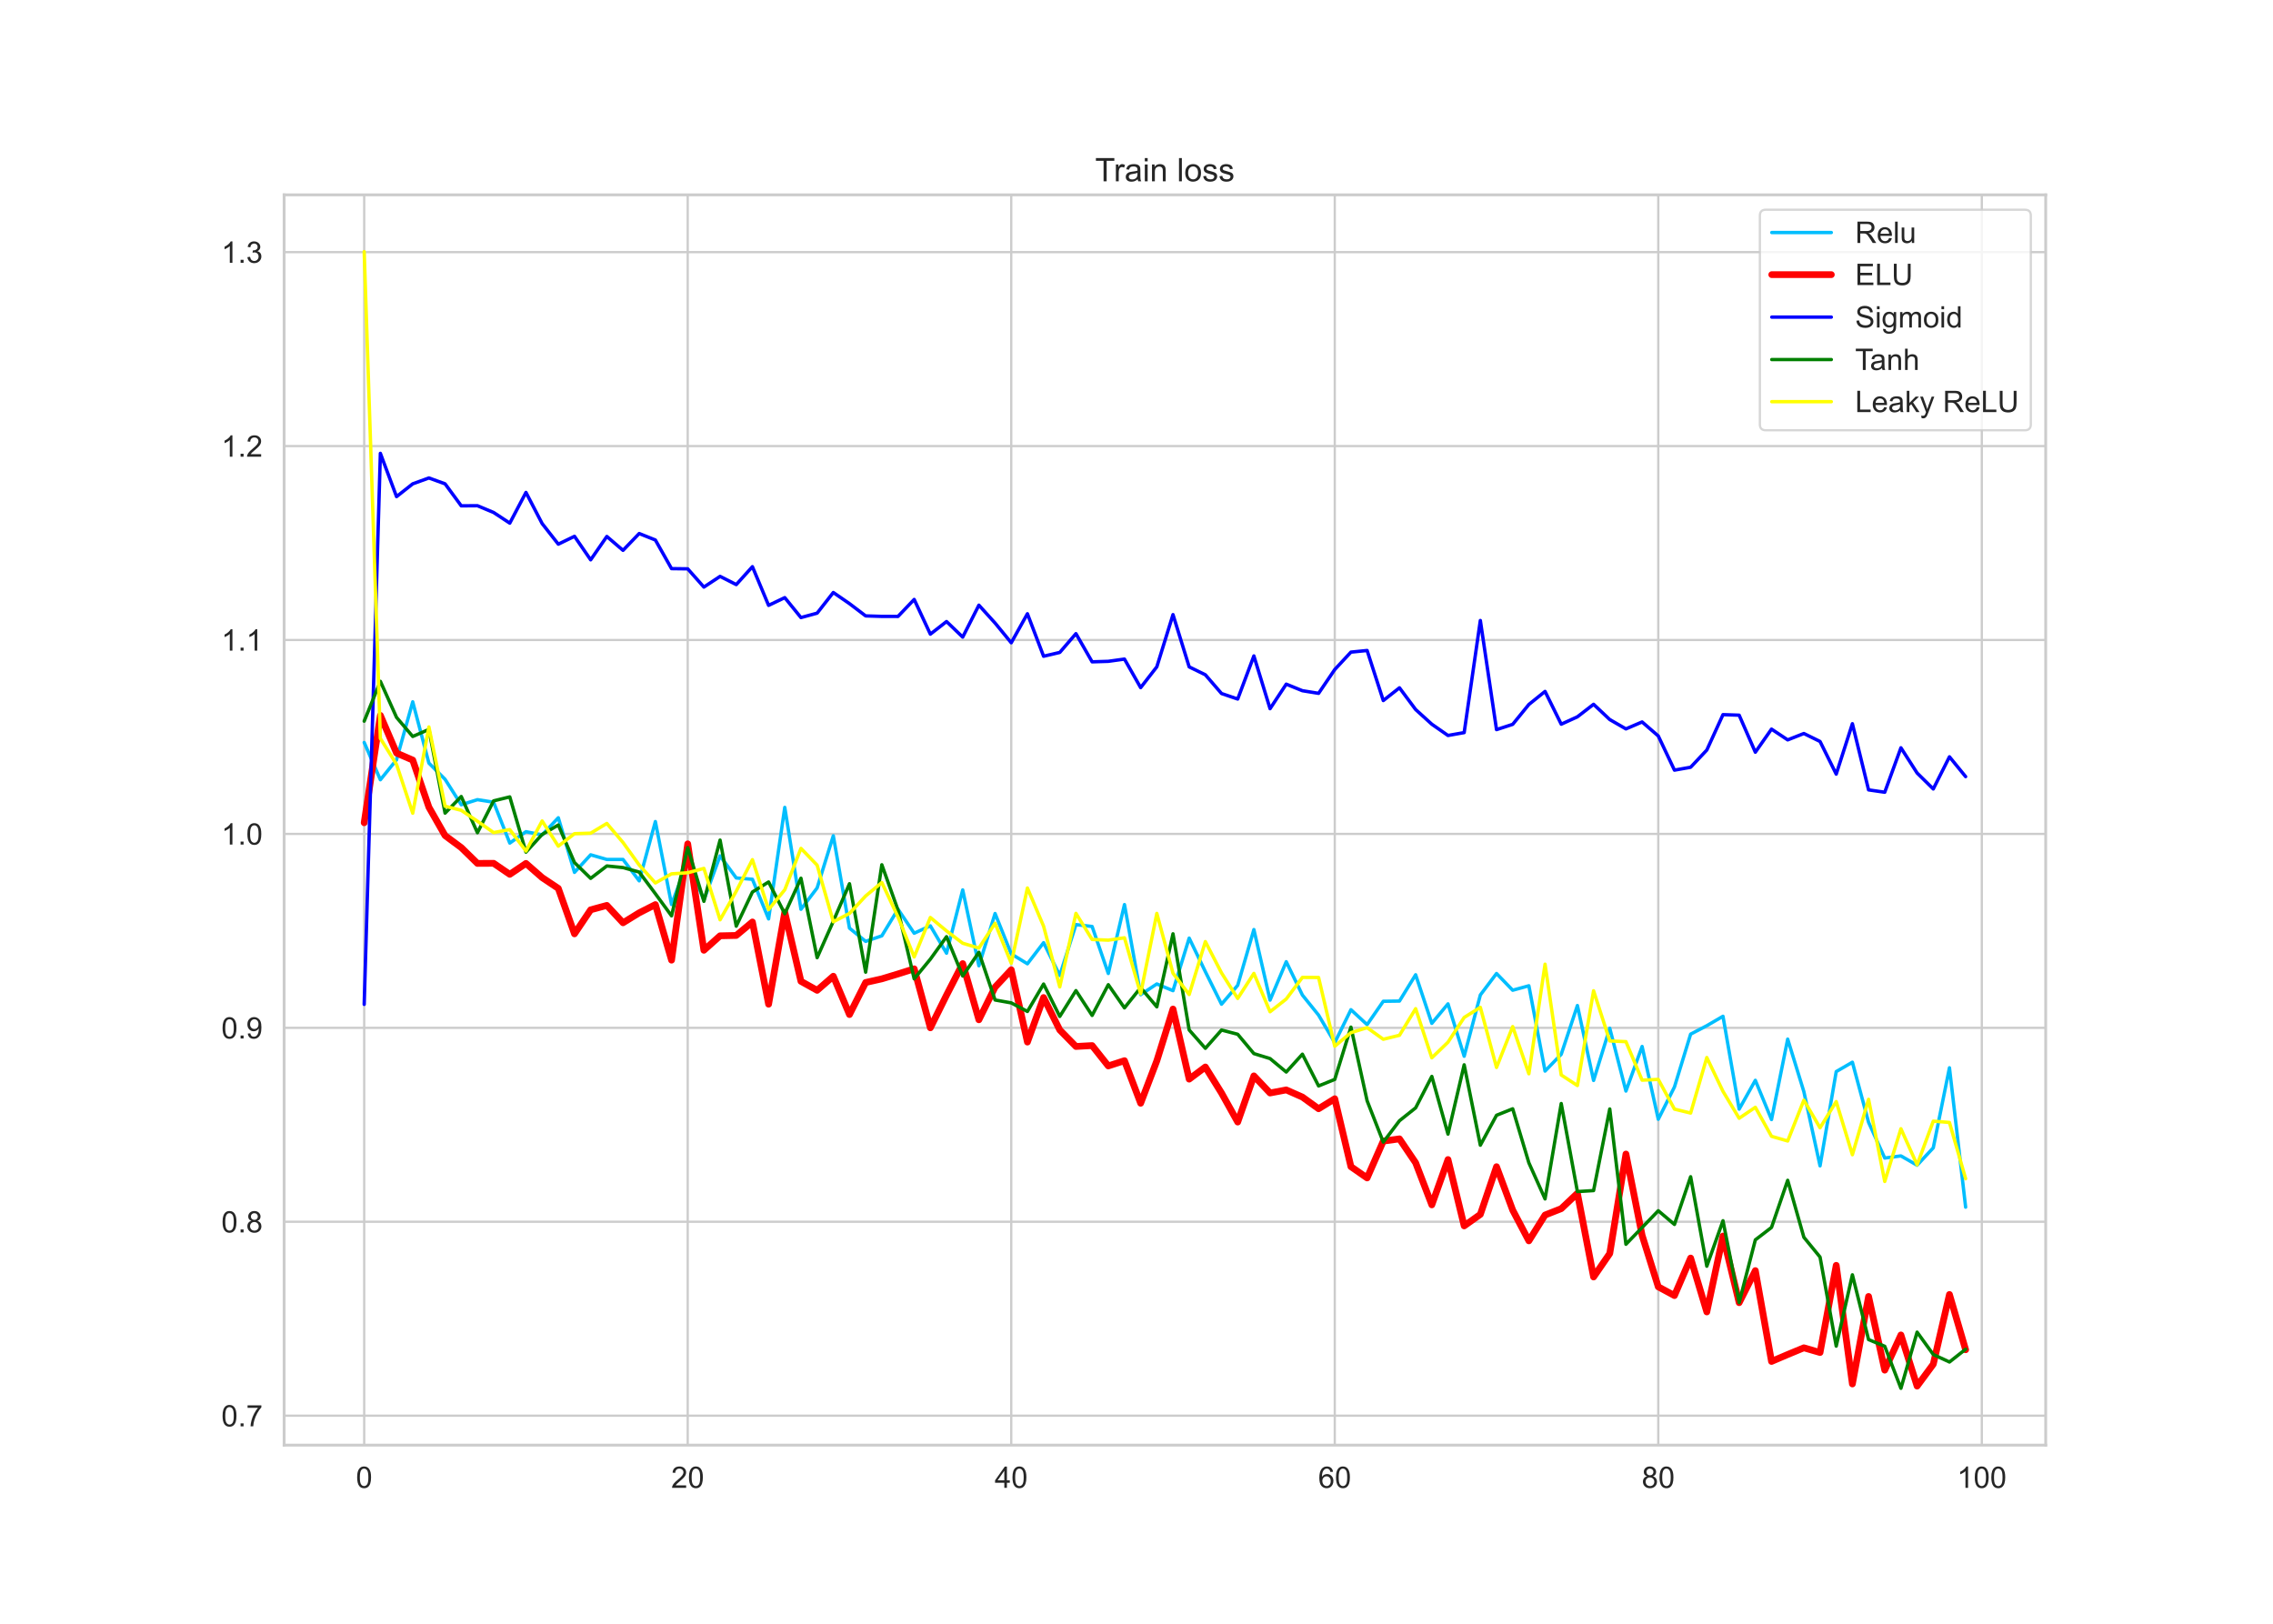 <?xml version="1.0" encoding="utf-8" standalone="no"?>
<!DOCTYPE svg PUBLIC "-//W3C//DTD SVG 1.1//EN"
  "http://www.w3.org/Graphics/SVG/1.1/DTD/svg11.dtd">
<!-- Created with matplotlib (https://matplotlib.org/) -->
<svg height="720pt" version="1.1" viewBox="0 0 1008 720" width="1008pt" xmlns="http://www.w3.org/2000/svg" xmlns:xlink="http://www.w3.org/1999/xlink">
 <defs>
  <style type="text/css">*{stroke-linecap:butt;stroke-linejoin:round;}</style>
 </defs>
 <g id="figure_1">
  <g id="patch_1">
   <path d="M 0 720 
L 1008 720 
L 1008 0 
L 0 0 
z
" style="fill:#ffffff;"/>
  </g>
  <g id="axes_1">
   <g id="patch_2">
    <path d="M 126 640.8 
L 907.2 640.8 
L 907.2 86.4 
L 126 86.4 
z
" style="fill:#ffffff;"/>
   </g>
   <g id="matplotlib.axis_1">
    <g id="xtick_1">
     <g id="line2d_1">
      <path clip-path="url(#pbda1dbd9a5)" d="M 161.509 640.8 
L 161.509 86.4 
" style="fill:none;stroke:#cccccc;stroke-linecap:round;"/>
     </g>
     <g id="text_1">
      <!-- 0 -->
      <g style="fill:#262626;" transform="translate(157.839 659.748)scale(0.132 -0.132)">
       <defs>
        <path d="M 4.156 35.297 
Q 4.156 48 6.766 55.734 
Q 9.375 63.484 14.516 67.672 
Q 19.672 71.875 27.484 71.875 
Q 33.25 71.875 37.594 69.547 
Q 41.938 67.234 44.766 62.859 
Q 47.609 58.5 49.219 52.219 
Q 50.828 45.953 50.828 35.297 
Q 50.828 22.703 48.234 14.969 
Q 45.656 7.234 40.5 3 
Q 35.359 -1.219 27.484 -1.219 
Q 17.141 -1.219 11.234 6.203 
Q 4.156 15.141 4.156 35.297 
z
M 13.188 35.297 
Q 13.188 17.672 17.312 11.828 
Q 21.438 6 27.484 6 
Q 33.547 6 37.672 11.859 
Q 41.797 17.719 41.797 35.297 
Q 41.797 52.984 37.672 58.781 
Q 33.547 64.594 27.391 64.594 
Q 21.344 64.594 17.719 59.469 
Q 13.188 52.938 13.188 35.297 
z
" id="ArialMT-48"/>
       </defs>
       <use xlink:href="#ArialMT-48"/>
      </g>
     </g>
    </g>
    <g id="xtick_2">
     <g id="line2d_2">
      <path clip-path="url(#pbda1dbd9a5)" d="M 304.98 640.8 
L 304.98 86.4 
" style="fill:none;stroke:#cccccc;stroke-linecap:round;"/>
     </g>
     <g id="text_2">
      <!-- 20 -->
      <g style="fill:#262626;" transform="translate(297.64 659.748)scale(0.132 -0.132)">
       <defs>
        <path d="M 50.344 8.453 
L 50.344 0 
L 3.031 0 
Q 2.938 3.172 4.047 6.109 
Q 5.859 10.938 9.828 15.625 
Q 13.812 20.312 21.344 26.469 
Q 33.016 36.031 37.109 41.625 
Q 41.219 47.219 41.219 52.203 
Q 41.219 57.422 37.469 61 
Q 33.734 64.594 27.734 64.594 
Q 21.391 64.594 17.578 60.781 
Q 13.766 56.984 13.719 50.25 
L 4.688 51.172 
Q 5.609 61.281 11.656 66.578 
Q 17.719 71.875 27.938 71.875 
Q 38.234 71.875 44.234 66.156 
Q 50.25 60.453 50.25 52 
Q 50.25 47.703 48.484 43.547 
Q 46.734 39.406 42.656 34.812 
Q 38.578 30.219 29.109 22.219 
Q 21.188 15.578 18.938 13.203 
Q 16.703 10.844 15.234 8.453 
z
" id="ArialMT-50"/>
       </defs>
       <use xlink:href="#ArialMT-50"/>
       <use x="55.615" xlink:href="#ArialMT-48"/>
      </g>
     </g>
    </g>
    <g id="xtick_3">
     <g id="line2d_3">
      <path clip-path="url(#pbda1dbd9a5)" d="M 448.451 640.8 
L 448.451 86.4 
" style="fill:none;stroke:#cccccc;stroke-linecap:round;"/>
     </g>
     <g id="text_3">
      <!-- 40 -->
      <g style="fill:#262626;" transform="translate(441.111 659.748)scale(0.132 -0.132)">
       <defs>
        <path d="M 32.328 0 
L 32.328 17.141 
L 1.266 17.141 
L 1.266 25.203 
L 33.938 71.578 
L 41.109 71.578 
L 41.109 25.203 
L 50.781 25.203 
L 50.781 17.141 
L 41.109 17.141 
L 41.109 0 
z
M 32.328 25.203 
L 32.328 57.469 
L 9.906 25.203 
z
" id="ArialMT-52"/>
       </defs>
       <use xlink:href="#ArialMT-52"/>
       <use x="55.615" xlink:href="#ArialMT-48"/>
      </g>
     </g>
    </g>
    <g id="xtick_4">
     <g id="line2d_4">
      <path clip-path="url(#pbda1dbd9a5)" d="M 591.922 640.8 
L 591.922 86.4 
" style="fill:none;stroke:#cccccc;stroke-linecap:round;"/>
     </g>
     <g id="text_4">
      <!-- 60 -->
      <g style="fill:#262626;" transform="translate(584.582 659.748)scale(0.132 -0.132)">
       <defs>
        <path d="M 49.75 54.047 
L 41.016 53.375 
Q 39.844 58.547 37.703 60.891 
Q 34.125 64.656 28.906 64.656 
Q 24.703 64.656 21.531 62.312 
Q 17.391 59.281 14.984 53.469 
Q 12.594 47.656 12.5 36.922 
Q 15.672 41.75 20.266 44.094 
Q 24.859 46.438 29.891 46.438 
Q 38.672 46.438 44.844 39.969 
Q 51.031 33.5 51.031 23.25 
Q 51.031 16.5 48.125 10.719 
Q 45.219 4.938 40.141 1.859 
Q 35.062 -1.219 28.609 -1.219 
Q 17.625 -1.219 10.688 6.859 
Q 3.766 14.938 3.766 33.5 
Q 3.766 54.25 11.422 63.672 
Q 18.109 71.875 29.438 71.875 
Q 37.891 71.875 43.281 67.141 
Q 48.688 62.406 49.75 54.047 
z
M 13.875 23.188 
Q 13.875 18.656 15.797 14.5 
Q 17.719 10.359 21.188 8.172 
Q 24.656 6 28.469 6 
Q 34.031 6 38.031 10.484 
Q 42.047 14.984 42.047 22.703 
Q 42.047 30.125 38.078 34.391 
Q 34.125 38.672 28.125 38.672 
Q 22.172 38.672 18.016 34.391 
Q 13.875 30.125 13.875 23.188 
z
" id="ArialMT-54"/>
       </defs>
       <use xlink:href="#ArialMT-54"/>
       <use x="55.615" xlink:href="#ArialMT-48"/>
      </g>
     </g>
    </g>
    <g id="xtick_5">
     <g id="line2d_5">
      <path clip-path="url(#pbda1dbd9a5)" d="M 735.393 640.8 
L 735.393 86.4 
" style="fill:none;stroke:#cccccc;stroke-linecap:round;"/>
     </g>
     <g id="text_5">
      <!-- 80 -->
      <g style="fill:#262626;" transform="translate(728.053 659.748)scale(0.132 -0.132)">
       <defs>
        <path d="M 17.672 38.812 
Q 12.203 40.828 9.562 44.531 
Q 6.938 48.25 6.938 53.422 
Q 6.938 61.234 12.547 66.547 
Q 18.172 71.875 27.484 71.875 
Q 36.859 71.875 42.578 66.422 
Q 48.297 60.984 48.297 53.172 
Q 48.297 48.188 45.672 44.5 
Q 43.062 40.828 37.75 38.812 
Q 44.344 36.672 47.781 31.875 
Q 51.219 27.094 51.219 20.453 
Q 51.219 11.281 44.719 5.031 
Q 38.234 -1.219 27.641 -1.219 
Q 17.047 -1.219 10.547 5.047 
Q 4.047 11.328 4.047 20.703 
Q 4.047 27.688 7.594 32.391 
Q 11.141 37.109 17.672 38.812 
z
M 15.922 53.719 
Q 15.922 48.641 19.188 45.406 
Q 22.469 42.188 27.688 42.188 
Q 32.766 42.188 36.016 45.375 
Q 39.266 48.578 39.266 53.219 
Q 39.266 58.062 35.906 61.359 
Q 32.562 64.656 27.594 64.656 
Q 22.562 64.656 19.234 61.422 
Q 15.922 58.203 15.922 53.719 
z
M 13.094 20.656 
Q 13.094 16.891 14.875 13.375 
Q 16.656 9.859 20.172 7.922 
Q 23.688 6 27.734 6 
Q 34.031 6 38.125 10.047 
Q 42.234 14.109 42.234 20.359 
Q 42.234 26.703 38.016 30.859 
Q 33.797 35.016 27.438 35.016 
Q 21.234 35.016 17.156 30.906 
Q 13.094 26.812 13.094 20.656 
z
" id="ArialMT-56"/>
       </defs>
       <use xlink:href="#ArialMT-56"/>
       <use x="55.615" xlink:href="#ArialMT-48"/>
      </g>
     </g>
    </g>
    <g id="xtick_6">
     <g id="line2d_6">
      <path clip-path="url(#pbda1dbd9a5)" d="M 878.864 640.8 
L 878.864 86.4 
" style="fill:none;stroke:#cccccc;stroke-linecap:round;"/>
     </g>
     <g id="text_6">
      <!-- 100 -->
      <g style="fill:#262626;" transform="translate(867.854 659.748)scale(0.132 -0.132)">
       <defs>
        <path d="M 37.25 0 
L 28.469 0 
L 28.469 56 
Q 25.297 52.984 20.141 49.953 
Q 14.984 46.922 10.891 45.406 
L 10.891 53.906 
Q 18.266 57.375 23.781 62.297 
Q 29.297 67.234 31.594 71.875 
L 37.25 71.875 
z
" id="ArialMT-49"/>
       </defs>
       <use xlink:href="#ArialMT-49"/>
       <use x="55.615" xlink:href="#ArialMT-48"/>
       <use x="111.23" xlink:href="#ArialMT-48"/>
      </g>
     </g>
    </g>
   </g>
   <g id="matplotlib.axis_2">
    <g id="ytick_1">
     <g id="line2d_7">
      <path clip-path="url(#pbda1dbd9a5)" d="M 126 627.749 
L 907.2 627.749 
" style="fill:none;stroke:#cccccc;stroke-linecap:round;"/>
     </g>
     <g id="text_7">
      <!-- 0.7 -->
      <g style="fill:#262626;" transform="translate(98.152 632.473)scale(0.132 -0.132)">
       <defs>
        <path d="M 9.078 0 
L 9.078 10.016 
L 19.094 10.016 
L 19.094 0 
z
" id="ArialMT-46"/>
        <path d="M 4.734 62.203 
L 4.734 70.656 
L 51.078 70.656 
L 51.078 63.812 
Q 44.234 56.547 37.516 44.484 
Q 30.812 32.422 27.156 19.672 
Q 24.516 10.688 23.781 0 
L 14.75 0 
Q 14.891 8.453 18.062 20.406 
Q 21.234 32.375 27.172 43.484 
Q 33.109 54.594 39.797 62.203 
z
" id="ArialMT-55"/>
       </defs>
       <use xlink:href="#ArialMT-48"/>
       <use x="55.615" xlink:href="#ArialMT-46"/>
       <use x="83.398" xlink:href="#ArialMT-55"/>
      </g>
     </g>
    </g>
    <g id="ytick_2">
     <g id="line2d_8">
      <path clip-path="url(#pbda1dbd9a5)" d="M 126 541.757 
L 907.2 541.757 
" style="fill:none;stroke:#cccccc;stroke-linecap:round;"/>
     </g>
     <g id="text_8">
      <!-- 0.8 -->
      <g style="fill:#262626;" transform="translate(98.152 546.481)scale(0.132 -0.132)">
       <use xlink:href="#ArialMT-48"/>
       <use x="55.615" xlink:href="#ArialMT-46"/>
       <use x="83.398" xlink:href="#ArialMT-56"/>
      </g>
     </g>
    </g>
    <g id="ytick_3">
     <g id="line2d_9">
      <path clip-path="url(#pbda1dbd9a5)" d="M 126 455.764 
L 907.2 455.764 
" style="fill:none;stroke:#cccccc;stroke-linecap:round;"/>
     </g>
     <g id="text_9">
      <!-- 0.9 -->
      <g style="fill:#262626;" transform="translate(98.152 460.489)scale(0.132 -0.132)">
       <defs>
        <path d="M 5.469 16.547 
L 13.922 17.328 
Q 14.984 11.375 18.016 8.688 
Q 21.047 6 25.781 6 
Q 29.828 6 32.875 7.859 
Q 35.938 9.719 37.891 12.812 
Q 39.844 15.922 41.156 21.188 
Q 42.484 26.469 42.484 31.938 
Q 42.484 32.516 42.438 33.688 
Q 39.797 29.5 35.234 26.875 
Q 30.672 24.266 25.344 24.266 
Q 16.453 24.266 10.297 30.703 
Q 4.156 37.156 4.156 47.703 
Q 4.156 58.594 10.578 65.234 
Q 17 71.875 26.656 71.875 
Q 33.641 71.875 39.422 68.109 
Q 45.219 64.359 48.219 57.391 
Q 51.219 50.438 51.219 37.25 
Q 51.219 23.531 48.234 15.406 
Q 45.266 7.281 39.375 3.031 
Q 33.5 -1.219 25.594 -1.219 
Q 17.188 -1.219 11.859 3.438 
Q 6.547 8.109 5.469 16.547 
z
M 41.453 48.141 
Q 41.453 55.719 37.422 60.156 
Q 33.406 64.594 27.734 64.594 
Q 21.875 64.594 17.531 59.812 
Q 13.188 55.031 13.188 47.406 
Q 13.188 40.578 17.312 36.297 
Q 21.438 32.031 27.484 32.031 
Q 33.594 32.031 37.516 36.297 
Q 41.453 40.578 41.453 48.141 
z
" id="ArialMT-57"/>
       </defs>
       <use xlink:href="#ArialMT-48"/>
       <use x="55.615" xlink:href="#ArialMT-46"/>
       <use x="83.398" xlink:href="#ArialMT-57"/>
      </g>
     </g>
    </g>
    <g id="ytick_4">
     <g id="line2d_10">
      <path clip-path="url(#pbda1dbd9a5)" d="M 126 369.772 
L 907.2 369.772 
" style="fill:none;stroke:#cccccc;stroke-linecap:round;"/>
     </g>
     <g id="text_10">
      <!-- 1.0 -->
      <g style="fill:#262626;" transform="translate(98.152 374.496)scale(0.132 -0.132)">
       <use xlink:href="#ArialMT-49"/>
       <use x="55.615" xlink:href="#ArialMT-46"/>
       <use x="83.398" xlink:href="#ArialMT-48"/>
      </g>
     </g>
    </g>
    <g id="ytick_5">
     <g id="line2d_11">
      <path clip-path="url(#pbda1dbd9a5)" d="M 126 283.78 
L 907.2 283.78 
" style="fill:none;stroke:#cccccc;stroke-linecap:round;"/>
     </g>
     <g id="text_11">
      <!-- 1.1 -->
      <g style="fill:#262626;" transform="translate(98.152 288.504)scale(0.132 -0.132)">
       <use xlink:href="#ArialMT-49"/>
       <use x="55.615" xlink:href="#ArialMT-46"/>
       <use x="83.398" xlink:href="#ArialMT-49"/>
      </g>
     </g>
    </g>
    <g id="ytick_6">
     <g id="line2d_12">
      <path clip-path="url(#pbda1dbd9a5)" d="M 126 197.788 
L 907.2 197.788 
" style="fill:none;stroke:#cccccc;stroke-linecap:round;"/>
     </g>
     <g id="text_12">
      <!-- 1.2 -->
      <g style="fill:#262626;" transform="translate(98.152 202.512)scale(0.132 -0.132)">
       <use xlink:href="#ArialMT-49"/>
       <use x="55.615" xlink:href="#ArialMT-46"/>
       <use x="83.398" xlink:href="#ArialMT-50"/>
      </g>
     </g>
    </g>
    <g id="ytick_7">
     <g id="line2d_13">
      <path clip-path="url(#pbda1dbd9a5)" d="M 126 111.796 
L 907.2 111.796 
" style="fill:none;stroke:#cccccc;stroke-linecap:round;"/>
     </g>
     <g id="text_13">
      <!-- 1.3 -->
      <g style="fill:#262626;" transform="translate(98.152 116.52)scale(0.132 -0.132)">
       <defs>
        <path d="M 4.203 18.891 
L 12.984 20.062 
Q 14.5 12.594 18.141 9.297 
Q 21.781 6 27 6 
Q 33.203 6 37.469 10.297 
Q 41.75 14.594 41.75 20.953 
Q 41.75 27 37.797 30.922 
Q 33.844 34.859 27.734 34.859 
Q 25.25 34.859 21.531 33.891 
L 22.516 41.609 
Q 23.391 41.5 23.922 41.5 
Q 29.547 41.5 34.031 44.422 
Q 38.531 47.359 38.531 53.469 
Q 38.531 58.297 35.25 61.469 
Q 31.984 64.656 26.812 64.656 
Q 21.688 64.656 18.266 61.422 
Q 14.844 58.203 13.875 51.766 
L 5.078 53.328 
Q 6.688 62.156 12.391 67.016 
Q 18.109 71.875 26.609 71.875 
Q 32.469 71.875 37.391 69.359 
Q 42.328 66.844 44.938 62.5 
Q 47.562 58.156 47.562 53.266 
Q 47.562 48.641 45.062 44.828 
Q 42.578 41.016 37.703 38.766 
Q 44.047 37.312 47.562 32.688 
Q 51.078 28.078 51.078 21.141 
Q 51.078 11.766 44.234 5.25 
Q 37.406 -1.266 26.953 -1.266 
Q 17.531 -1.266 11.297 4.344 
Q 5.078 9.969 4.203 18.891 
z
" id="ArialMT-51"/>
       </defs>
       <use xlink:href="#ArialMT-49"/>
       <use x="55.615" xlink:href="#ArialMT-46"/>
       <use x="83.398" xlink:href="#ArialMT-51"/>
      </g>
     </g>
    </g>
   </g>
   <g id="line2d_14">
    <path clip-path="url(#pbda1dbd9a5)" d="M 161.509 329.237 
L 168.683 345.76 
L 175.856 336.884 
L 183.03 311.2 
L 190.203 338.376 
L 197.377 345.569 
L 204.55 356.853 
L 211.724 354.586 
L 218.898 355.713 
L 226.071 373.84 
L 233.245 368.792 
L 240.418 370.206 
L 247.592 362.613 
L 254.765 386.827 
L 261.939 379.038 
L 269.112 381.105 
L 276.286 381.102 
L 283.46 390.583 
L 290.633 364.292 
L 297.807 401.075 
L 304.98 381.897 
L 312.154 399.073 
L 319.327 379.52 
L 326.501 389.305 
L 333.674 389.891 
L 340.848 407.466 
L 348.021 358.014 
L 355.195 403.196 
L 362.369 393.731 
L 369.542 370.598 
L 376.716 411.559 
L 383.889 417.422 
L 391.063 414.969 
L 398.236 403.163 
L 405.41 413.807 
L 412.583 410.538 
L 419.757 422.677 
L 426.931 394.603 
L 434.104 428.242 
L 441.278 405.074 
L 448.451 422.976 
L 455.625 427.364 
L 462.798 418.007 
L 469.972 432.552 
L 477.145 409.984 
L 484.319 410.824 
L 491.493 431.658 
L 498.666 401.113 
L 505.84 441.062 
L 513.013 436.306 
L 520.187 439.284 
L 527.36 415.981 
L 534.534 430.861 
L 541.707 445.283 
L 548.881 436.909 
L 556.055 412.192 
L 563.228 443.472 
L 570.402 426.442 
L 577.575 441.237 
L 584.749 450.128 
L 591.922 462.341 
L 599.096 447.723 
L 606.269 454.34 
L 613.443 443.988 
L 620.617 443.892 
L 627.79 432.227 
L 634.964 453.776 
L 642.137 445.129 
L 649.311 468.355 
L 656.484 441.191 
L 663.658 431.665 
L 670.831 439.089 
L 678.005 437.111 
L 685.179 474.937 
L 692.352 467.496 
L 699.526 445.874 
L 706.699 479.094 
L 713.873 455.942 
L 721.046 483.795 
L 728.22 464.032 
L 735.393 496.308 
L 742.567 481.983 
L 749.74 458.559 
L 756.914 454.817 
L 764.088 450.639 
L 771.261 491.812 
L 778.435 479.036 
L 785.608 496.433 
L 792.782 460.767 
L 799.955 484.065 
L 807.129 516.96 
L 814.302 475.168 
L 821.476 471.013 
L 828.65 497.657 
L 835.823 513.502 
L 842.997 512.556 
L 850.17 516.682 
L 857.344 508.973 
L 864.517 473.477 
L 871.691 535.279 
" style="fill:none;stroke:#01befe;stroke-linecap:round;stroke-width:1.5;"/>
   </g>
   <g id="line2d_15">
    <path clip-path="url(#pbda1dbd9a5)" d="M 161.509 364.818 
L 168.683 317.229 
L 175.856 333.927 
L 183.03 337.032 
L 190.203 357.929 
L 197.377 370.514 
L 204.55 375.833 
L 211.724 382.847 
L 218.898 382.805 
L 226.071 387.694 
L 233.245 382.86 
L 240.418 389.139 
L 247.592 393.934 
L 254.765 414.082 
L 261.939 403.426 
L 269.112 401.477 
L 276.286 409.179 
L 283.46 404.762 
L 290.633 401.122 
L 297.807 425.75 
L 304.98 374.191 
L 312.154 421.363 
L 319.327 414.957 
L 326.501 414.798 
L 333.674 408.828 
L 340.848 445.283 
L 348.021 404.518 
L 355.195 435.128 
L 362.369 439.127 
L 369.542 432.884 
L 376.716 449.871 
L 383.889 435.659 
L 391.063 434.04 
L 398.236 431.867 
L 405.41 429.599 
L 412.583 455.75 
L 419.757 441.259 
L 426.931 427.291 
L 434.104 452.189 
L 441.278 437.721 
L 448.451 430.033 
L 455.625 462.069 
L 462.798 442.331 
L 469.972 456.712 
L 477.145 464.027 
L 484.319 463.631 
L 491.493 472.657 
L 498.666 470.333 
L 505.84 489.201 
L 513.013 470.385 
L 520.187 447.442 
L 527.36 478.509 
L 534.534 473.128 
L 541.707 484.669 
L 548.881 497.533 
L 556.055 477.073 
L 563.228 484.649 
L 570.402 483.29 
L 577.575 486.463 
L 584.749 491.638 
L 591.922 487.21 
L 599.096 517.323 
L 606.269 522.321 
L 613.443 505.987 
L 620.617 504.996 
L 627.79 515.6 
L 634.964 534.257 
L 642.137 514.18 
L 649.311 543.586 
L 656.484 538.484 
L 663.658 517.346 
L 670.831 536.593 
L 678.005 550.214 
L 685.179 538.769 
L 692.352 535.948 
L 699.526 529.151 
L 706.699 566.237 
L 713.873 555.831 
L 721.046 511.735 
L 728.22 547.78 
L 735.393 570.609 
L 742.567 574.48 
L 749.74 557.853 
L 756.914 581.73 
L 764.088 548.103 
L 771.261 577.629 
L 778.435 563.425 
L 785.608 603.686 
L 792.782 600.622 
L 799.955 597.645 
L 807.129 599.731 
L 814.302 561.084 
L 821.476 613.671 
L 828.65 574.879 
L 835.823 607.545 
L 842.997 591.951 
L 850.17 614.623 
L 857.344 604.919 
L 864.517 574.004 
L 871.691 598.504 
" style="fill:none;stroke:#ff0000;stroke-linecap:round;stroke-width:3;"/>
   </g>
   <g id="line2d_16">
    <path clip-path="url(#pbda1dbd9a5)" d="M 161.509 445.353 
L 168.683 201.023 
L 175.856 220.211 
L 183.03 214.541 
L 190.203 211.943 
L 197.377 214.542 
L 204.55 224.298 
L 211.724 224.244 
L 218.898 227.244 
L 226.071 231.972 
L 233.245 218.355 
L 240.418 232.155 
L 247.592 241.292 
L 254.765 237.812 
L 261.939 248.239 
L 269.112 237.883 
L 276.286 244.033 
L 283.46 236.578 
L 290.633 239.446 
L 297.807 252.145 
L 304.98 252.234 
L 312.154 260.322 
L 319.327 255.58 
L 326.501 259.22 
L 333.674 251.276 
L 340.848 268.431 
L 348.021 265.007 
L 355.195 273.841 
L 362.369 271.888 
L 369.542 262.727 
L 376.716 267.664 
L 383.889 273.105 
L 391.063 273.318 
L 398.236 273.334 
L 405.41 265.807 
L 412.583 281.196 
L 419.757 275.609 
L 426.931 282.501 
L 434.104 268.349 
L 441.278 276.268 
L 448.451 285.012 
L 455.625 272.15 
L 462.798 290.992 
L 469.972 289.302 
L 477.145 280.979 
L 484.319 293.468 
L 491.493 293.244 
L 498.666 292.251 
L 505.84 304.91 
L 513.013 295.678 
L 520.187 272.536 
L 527.36 295.708 
L 534.534 299.213 
L 541.707 307.523 
L 548.881 309.966 
L 556.055 290.85 
L 563.228 314.248 
L 570.402 303.37 
L 577.575 306.278 
L 584.749 307.439 
L 591.922 296.888 
L 599.096 289.164 
L 606.269 288.443 
L 613.443 310.642 
L 620.617 304.987 
L 627.79 314.623 
L 634.964 321.13 
L 642.137 326.126 
L 649.311 324.848 
L 656.484 275.142 
L 663.658 323.528 
L 670.831 321.192 
L 678.005 312.378 
L 685.179 306.595 
L 692.352 321.125 
L 699.526 317.852 
L 706.699 312.303 
L 713.873 319.068 
L 721.046 323.205 
L 728.22 320.129 
L 735.393 326.343 
L 742.567 341.495 
L 749.74 340.216 
L 756.914 332.588 
L 764.088 316.889 
L 771.261 317.13 
L 778.435 333.542 
L 785.608 323.304 
L 792.782 328.077 
L 799.955 325.253 
L 807.129 328.78 
L 814.302 343.257 
L 821.476 320.913 
L 828.65 350.251 
L 835.823 351.293 
L 842.997 331.586 
L 850.17 342.765 
L 857.344 349.843 
L 864.517 335.59 
L 871.691 344.373 
" style="fill:none;stroke:#0000ff;stroke-linecap:round;stroke-width:1.5;"/>
   </g>
   <g id="line2d_17">
    <path clip-path="url(#pbda1dbd9a5)" d="M 161.509 319.778 
L 168.683 302.119 
L 175.856 318.11 
L 183.03 326.561 
L 190.203 323.45 
L 197.377 360.554 
L 204.55 353.196 
L 211.724 369.245 
L 218.898 355.123 
L 226.071 353.361 
L 233.245 377.846 
L 240.418 370.011 
L 247.592 365.829 
L 254.765 382.473 
L 261.939 389.484 
L 269.112 383.986 
L 276.286 384.702 
L 283.46 386.691 
L 290.633 396.294 
L 297.807 406.102 
L 304.98 375.859 
L 312.154 399.668 
L 319.327 372.512 
L 326.501 410.684 
L 333.674 395.526 
L 340.848 391.085 
L 348.021 405.173 
L 355.195 389.426 
L 362.369 424.655 
L 369.542 408.511 
L 376.716 391.865 
L 383.889 431.079 
L 391.063 383.456 
L 398.236 403.572 
L 405.41 434.021 
L 412.583 425.312 
L 419.757 415.353 
L 426.931 432.773 
L 434.104 422.263 
L 441.278 443.415 
L 448.451 444.698 
L 455.625 448.506 
L 462.798 436.347 
L 469.972 450.706 
L 477.145 439.263 
L 484.319 450.258 
L 491.493 436.638 
L 498.666 446.912 
L 505.84 437.935 
L 513.013 446.455 
L 520.187 414.071 
L 527.36 456.706 
L 534.534 464.849 
L 541.707 456.737 
L 548.881 458.616 
L 556.055 467.188 
L 563.228 469.397 
L 570.402 475.356 
L 577.575 467.449 
L 584.749 481.526 
L 591.922 478.632 
L 599.096 455.459 
L 606.269 488.108 
L 613.443 506.437 
L 620.617 496.961 
L 627.79 491.246 
L 634.964 477.305 
L 642.137 502.888 
L 649.311 472.165 
L 656.484 507.807 
L 663.658 494.54 
L 670.831 491.667 
L 678.005 515.623 
L 685.179 531.629 
L 692.352 489.327 
L 699.526 528.373 
L 706.699 527.929 
L 713.873 491.752 
L 721.046 551.731 
L 728.22 544.308 
L 735.393 536.87 
L 742.567 542.941 
L 749.74 521.789 
L 756.914 561.463 
L 764.088 541.303 
L 771.261 577.564 
L 778.435 549.787 
L 785.608 544.263 
L 792.782 523.378 
L 799.955 548.633 
L 807.129 557.406 
L 814.302 596.893 
L 821.476 565.284 
L 828.65 594.002 
L 835.823 596.973 
L 842.997 615.6 
L 850.17 590.699 
L 857.344 600.614 
L 864.517 603.937 
L 871.691 598.27 
" style="fill:none;stroke:#008000;stroke-linecap:round;stroke-width:1.5;"/>
   </g>
   <g id="line2d_18">
    <path clip-path="url(#pbda1dbd9a5)" d="M 161.509 111.6 
L 168.683 327.431 
L 175.856 338.968 
L 183.03 360.595 
L 190.203 322.34 
L 197.377 357.484 
L 204.55 359.312 
L 211.724 364.134 
L 218.898 369.174 
L 226.071 367.855 
L 233.245 377.371 
L 240.418 364.029 
L 247.592 375.209 
L 254.765 369.671 
L 261.939 369.449 
L 269.112 365.127 
L 276.286 373.589 
L 283.46 383.56 
L 290.633 391.523 
L 297.807 387.471 
L 304.98 386.999 
L 312.154 385.068 
L 319.327 407.861 
L 326.501 395.19 
L 333.674 381.189 
L 340.848 403.309 
L 348.021 394.537 
L 355.195 376.192 
L 362.369 383.626 
L 369.542 408.732 
L 376.716 405.028 
L 383.889 397.3 
L 391.063 391.331 
L 398.236 406.595 
L 405.41 424.322 
L 412.583 406.833 
L 419.757 412.796 
L 426.931 418.249 
L 434.104 420.391 
L 441.278 409.394 
L 448.451 427.105 
L 455.625 393.758 
L 462.798 410.707 
L 469.972 437.608 
L 477.145 405.006 
L 484.319 416.583 
L 491.493 416.887 
L 498.666 415.838 
L 505.84 440.669 
L 513.013 405.027 
L 520.187 431.554 
L 527.36 440.991 
L 534.534 417.517 
L 541.707 431.413 
L 548.881 442.73 
L 556.055 431.636 
L 563.228 448.631 
L 570.402 442.982 
L 577.575 433.392 
L 584.749 433.44 
L 591.922 463.927 
L 599.096 457.912 
L 606.269 455.684 
L 613.443 460.832 
L 620.617 459.063 
L 627.79 447.269 
L 634.964 469.053 
L 642.137 462.131 
L 649.311 451.163 
L 656.484 446.676 
L 663.658 473.336 
L 670.831 455.222 
L 678.005 476.133 
L 685.179 427.543 
L 692.352 476.667 
L 699.526 481.352 
L 706.699 439.322 
L 713.873 461.574 
L 721.046 461.888 
L 728.22 478.965 
L 735.393 478.629 
L 742.567 491.808 
L 749.74 493.551 
L 756.914 468.928 
L 764.088 483.929 
L 771.261 495.862 
L 778.435 490.998 
L 785.608 503.861 
L 792.782 505.941 
L 799.955 487.829 
L 807.129 500.09 
L 814.302 488.462 
L 821.476 512.032 
L 828.65 487.455 
L 835.823 523.896 
L 842.997 500.505 
L 850.17 516.509 
L 857.344 497.15 
L 864.517 497.724 
L 871.691 522.669 
" style="fill:none;stroke:#ffff00;stroke-linecap:round;stroke-width:1.5;"/>
   </g>
   <g id="patch_3">
    <path d="M 126 640.8 
L 126 86.4 
" style="fill:none;stroke:#cccccc;stroke-linecap:square;stroke-linejoin:miter;stroke-width:1.25;"/>
   </g>
   <g id="patch_4">
    <path d="M 907.2 640.8 
L 907.2 86.4 
" style="fill:none;stroke:#cccccc;stroke-linecap:square;stroke-linejoin:miter;stroke-width:1.25;"/>
   </g>
   <g id="patch_5">
    <path d="M 126 640.8 
L 907.2 640.8 
" style="fill:none;stroke:#cccccc;stroke-linecap:square;stroke-linejoin:miter;stroke-width:1.25;"/>
   </g>
   <g id="patch_6">
    <path d="M 126 86.4 
L 907.2 86.4 
" style="fill:none;stroke:#cccccc;stroke-linecap:square;stroke-linejoin:miter;stroke-width:1.25;"/>
   </g>
   <g id="text_14">
    <!-- Train loss -->
    <g style="fill:#262626;" transform="translate(485.664 80.4)scale(0.144 -0.144)">
     <defs>
      <path d="M 25.922 0 
L 25.922 63.141 
L 2.344 63.141 
L 2.344 71.578 
L 59.078 71.578 
L 59.078 63.141 
L 35.406 63.141 
L 35.406 0 
z
" id="ArialMT-84"/>
      <path d="M 6.5 0 
L 6.5 51.859 
L 14.406 51.859 
L 14.406 44 
Q 17.438 49.516 20 51.266 
Q 22.562 53.031 25.641 53.031 
Q 30.078 53.031 34.672 50.203 
L 31.641 42.047 
Q 28.422 43.953 25.203 43.953 
Q 22.312 43.953 20.016 42.219 
Q 17.719 40.484 16.75 37.406 
Q 15.281 32.719 15.281 27.156 
L 15.281 0 
z
" id="ArialMT-114"/>
      <path d="M 40.438 6.391 
Q 35.547 2.25 31.031 0.531 
Q 26.516 -1.172 21.344 -1.172 
Q 12.797 -1.172 8.203 3 
Q 3.609 7.172 3.609 13.672 
Q 3.609 17.484 5.344 20.625 
Q 7.078 23.781 9.891 25.688 
Q 12.703 27.594 16.219 28.562 
Q 18.797 29.25 24.031 29.891 
Q 34.672 31.156 39.703 32.906 
Q 39.75 34.719 39.75 35.203 
Q 39.75 40.578 37.25 42.781 
Q 33.891 45.75 27.25 45.75 
Q 21.047 45.75 18.094 43.578 
Q 15.141 41.406 13.719 35.891 
L 5.125 37.062 
Q 6.297 42.578 8.984 45.969 
Q 11.672 49.359 16.75 51.188 
Q 21.828 53.031 28.516 53.031 
Q 35.156 53.031 39.297 51.469 
Q 43.453 49.906 45.406 47.531 
Q 47.359 45.172 48.141 41.547 
Q 48.578 39.312 48.578 33.453 
L 48.578 21.734 
Q 48.578 9.469 49.141 6.219 
Q 49.703 2.984 51.375 0 
L 42.188 0 
Q 40.828 2.734 40.438 6.391 
z
M 39.703 26.031 
Q 34.906 24.078 25.344 22.703 
Q 19.922 21.922 17.672 20.938 
Q 15.438 19.969 14.203 18.094 
Q 12.984 16.219 12.984 13.922 
Q 12.984 10.406 15.641 8.062 
Q 18.312 5.719 23.438 5.719 
Q 28.516 5.719 32.469 7.938 
Q 36.422 10.156 38.281 14.016 
Q 39.703 17 39.703 22.797 
z
" id="ArialMT-97"/>
      <path d="M 6.641 61.469 
L 6.641 71.578 
L 15.438 71.578 
L 15.438 61.469 
z
M 6.641 0 
L 6.641 51.859 
L 15.438 51.859 
L 15.438 0 
z
" id="ArialMT-105"/>
      <path d="M 6.594 0 
L 6.594 51.859 
L 14.5 51.859 
L 14.5 44.484 
Q 20.219 53.031 31 53.031 
Q 35.688 53.031 39.625 51.344 
Q 43.562 49.656 45.516 46.922 
Q 47.469 44.188 48.25 40.438 
Q 48.734 37.984 48.734 31.891 
L 48.734 0 
L 39.938 0 
L 39.938 31.547 
Q 39.938 36.922 38.906 39.578 
Q 37.891 42.234 35.281 43.812 
Q 32.672 45.406 29.156 45.406 
Q 23.531 45.406 19.453 41.844 
Q 15.375 38.281 15.375 28.328 
L 15.375 0 
z
" id="ArialMT-110"/>
      <path id="ArialMT-32"/>
      <path d="M 6.391 0 
L 6.391 71.578 
L 15.188 71.578 
L 15.188 0 
z
" id="ArialMT-108"/>
      <path d="M 3.328 25.922 
Q 3.328 40.328 11.328 47.266 
Q 18.016 53.031 27.641 53.031 
Q 38.328 53.031 45.109 46.016 
Q 51.906 39.016 51.906 26.656 
Q 51.906 16.656 48.906 10.906 
Q 45.906 5.172 40.156 2 
Q 34.422 -1.172 27.641 -1.172 
Q 16.75 -1.172 10.031 5.812 
Q 3.328 12.797 3.328 25.922 
z
M 12.359 25.922 
Q 12.359 15.969 16.703 11.016 
Q 21.047 6.062 27.641 6.062 
Q 34.188 6.062 38.531 11.031 
Q 42.875 16.016 42.875 26.219 
Q 42.875 35.844 38.5 40.797 
Q 34.125 45.75 27.641 45.75 
Q 21.047 45.75 16.703 40.812 
Q 12.359 35.891 12.359 25.922 
z
" id="ArialMT-111"/>
      <path d="M 3.078 15.484 
L 11.766 16.844 
Q 12.5 11.625 15.844 8.844 
Q 19.188 6.062 25.203 6.062 
Q 31.25 6.062 34.172 8.516 
Q 37.109 10.984 37.109 14.312 
Q 37.109 17.281 34.516 19 
Q 32.719 20.172 25.531 21.969 
Q 15.875 24.422 12.141 26.203 
Q 8.406 27.984 6.469 31.125 
Q 4.547 34.281 4.547 38.094 
Q 4.547 41.547 6.125 44.5 
Q 7.719 47.469 10.453 49.422 
Q 12.5 50.922 16.031 51.969 
Q 19.578 53.031 23.641 53.031 
Q 29.734 53.031 34.344 51.266 
Q 38.969 49.516 41.156 46.5 
Q 43.359 43.5 44.188 38.484 
L 35.594 37.312 
Q 35.016 41.312 32.203 43.547 
Q 29.391 45.797 24.266 45.797 
Q 18.219 45.797 15.625 43.797 
Q 13.031 41.797 13.031 39.109 
Q 13.031 37.406 14.109 36.031 
Q 15.188 34.625 17.484 33.688 
Q 18.797 33.203 25.25 31.453 
Q 34.578 28.953 38.25 27.359 
Q 41.938 25.781 44.031 22.75 
Q 46.141 19.734 46.141 15.234 
Q 46.141 10.844 43.578 6.953 
Q 41.016 3.078 36.172 0.953 
Q 31.344 -1.172 25.25 -1.172 
Q 15.141 -1.172 9.844 3.031 
Q 4.547 7.234 3.078 15.484 
z
" id="ArialMT-115"/>
     </defs>
     <use xlink:href="#ArialMT-84"/>
     <use x="57.334" xlink:href="#ArialMT-114"/>
     <use x="90.635" xlink:href="#ArialMT-97"/>
     <use x="146.25" xlink:href="#ArialMT-105"/>
     <use x="168.467" xlink:href="#ArialMT-110"/>
     <use x="224.082" xlink:href="#ArialMT-32"/>
     <use x="251.865" xlink:href="#ArialMT-108"/>
     <use x="274.082" xlink:href="#ArialMT-111"/>
     <use x="329.697" xlink:href="#ArialMT-115"/>
     <use x="379.697" xlink:href="#ArialMT-115"/>
    </g>
   </g>
   <g id="legend_1">
    <g id="patch_7">
     <path d="M 783.085 190.789 
L 897.96 190.789 
Q 900.6 190.789 900.6 188.149 
L 900.6 95.64 
Q 900.6 93 897.96 93 
L 783.085 93 
Q 780.445 93 780.445 95.64 
L 780.445 188.149 
Q 780.445 190.789 783.085 190.789 
z
" style="fill:#ffffff;opacity:0.8;stroke:#cccccc;stroke-linejoin:miter;"/>
    </g>
    <g id="line2d_19">
     <path d="M 785.725 103.108 
L 812.125 103.108 
" style="fill:none;stroke:#01befe;stroke-linecap:round;stroke-width:1.5;"/>
    </g>
    <g id="line2d_20"/>
    <g id="text_15">
     <!-- Relu -->
     <g style="fill:#262626;" transform="translate(822.685 107.728)scale(0.132 -0.132)">
      <defs>
       <path d="M 7.859 0 
L 7.859 71.578 
L 39.594 71.578 
Q 49.172 71.578 54.141 69.641 
Q 59.125 67.719 62.109 62.828 
Q 65.094 57.953 65.094 52.047 
Q 65.094 44.438 60.156 39.203 
Q 55.219 33.984 44.922 32.562 
Q 48.688 30.766 50.641 29 
Q 54.781 25.203 58.5 19.484 
L 70.953 0 
L 59.031 0 
L 49.562 14.891 
Q 45.406 21.344 42.719 24.75 
Q 40.047 28.172 37.922 29.531 
Q 35.797 30.906 33.594 31.453 
Q 31.984 31.781 28.328 31.781 
L 17.328 31.781 
L 17.328 0 
z
M 17.328 39.984 
L 37.703 39.984 
Q 44.188 39.984 47.844 41.328 
Q 51.516 42.672 53.422 45.625 
Q 55.328 48.578 55.328 52.047 
Q 55.328 57.125 51.641 60.391 
Q 47.953 63.672 39.984 63.672 
L 17.328 63.672 
z
" id="ArialMT-82"/>
       <path d="M 42.094 16.703 
L 51.172 15.578 
Q 49.031 7.625 43.219 3.219 
Q 37.406 -1.172 28.375 -1.172 
Q 17 -1.172 10.328 5.828 
Q 3.656 12.844 3.656 25.484 
Q 3.656 38.578 10.391 45.797 
Q 17.141 53.031 27.875 53.031 
Q 38.281 53.031 44.875 45.953 
Q 51.469 38.875 51.469 26.031 
Q 51.469 25.25 51.422 23.688 
L 12.75 23.688 
Q 13.234 15.141 17.578 10.594 
Q 21.922 6.062 28.422 6.062 
Q 33.25 6.062 36.672 8.594 
Q 40.094 11.141 42.094 16.703 
z
M 13.234 30.906 
L 42.188 30.906 
Q 41.609 37.453 38.875 40.719 
Q 34.672 45.797 27.984 45.797 
Q 21.922 45.797 17.797 41.75 
Q 13.672 37.703 13.234 30.906 
z
" id="ArialMT-101"/>
       <path d="M 40.578 0 
L 40.578 7.625 
Q 34.516 -1.172 24.125 -1.172 
Q 19.531 -1.172 15.547 0.578 
Q 11.578 2.344 9.641 5 
Q 7.719 7.672 6.938 11.531 
Q 6.391 14.109 6.391 19.734 
L 6.391 51.859 
L 15.188 51.859 
L 15.188 23.094 
Q 15.188 16.219 15.719 13.812 
Q 16.547 10.359 19.234 8.375 
Q 21.922 6.391 25.875 6.391 
Q 29.828 6.391 33.297 8.422 
Q 36.766 10.453 38.203 13.938 
Q 39.656 17.438 39.656 24.078 
L 39.656 51.859 
L 48.438 51.859 
L 48.438 0 
z
" id="ArialMT-117"/>
      </defs>
      <use xlink:href="#ArialMT-82"/>
      <use x="72.217" xlink:href="#ArialMT-101"/>
      <use x="127.832" xlink:href="#ArialMT-108"/>
      <use x="150.049" xlink:href="#ArialMT-117"/>
     </g>
    </g>
    <g id="line2d_21">
     <path d="M 785.725 121.78 
L 812.125 121.78 
" style="fill:none;stroke:#ff0000;stroke-linecap:round;stroke-width:3;"/>
    </g>
    <g id="line2d_22"/>
    <g id="text_16">
     <!-- ELU -->
     <g style="fill:#262626;" transform="translate(822.685 126.4)scale(0.132 -0.132)">
      <defs>
       <path d="M 7.906 0 
L 7.906 71.578 
L 59.672 71.578 
L 59.672 63.141 
L 17.391 63.141 
L 17.391 41.219 
L 56.984 41.219 
L 56.984 32.812 
L 17.391 32.812 
L 17.391 8.453 
L 61.328 8.453 
L 61.328 0 
z
" id="ArialMT-69"/>
       <path d="M 7.328 0 
L 7.328 71.578 
L 16.797 71.578 
L 16.797 8.453 
L 52.047 8.453 
L 52.047 0 
z
" id="ArialMT-76"/>
       <path d="M 54.688 71.578 
L 64.156 71.578 
L 64.156 30.219 
Q 64.156 19.438 61.719 13.078 
Q 59.281 6.734 52.906 2.75 
Q 46.531 -1.219 36.188 -1.219 
Q 26.125 -1.219 19.719 2.25 
Q 13.328 5.719 10.594 12.281 
Q 7.859 18.844 7.859 30.219 
L 7.859 71.578 
L 17.328 71.578 
L 17.328 30.281 
Q 17.328 20.953 19.062 16.531 
Q 20.797 12.109 25.016 9.719 
Q 29.25 7.328 35.359 7.328 
Q 45.797 7.328 50.234 12.062 
Q 54.688 16.797 54.688 30.281 
z
" id="ArialMT-85"/>
      </defs>
      <use xlink:href="#ArialMT-69"/>
      <use x="66.699" xlink:href="#ArialMT-76"/>
      <use x="122.314" xlink:href="#ArialMT-85"/>
     </g>
    </g>
    <g id="line2d_23">
     <path d="M 785.725 140.613 
L 812.125 140.613 
" style="fill:none;stroke:#0000ff;stroke-linecap:round;stroke-width:1.5;"/>
    </g>
    <g id="line2d_24"/>
    <g id="text_17">
     <!-- Sigmoid -->
     <g style="fill:#262626;" transform="translate(822.685 145.233)scale(0.132 -0.132)">
      <defs>
       <path d="M 4.5 23 
L 13.422 23.781 
Q 14.062 18.406 16.375 14.969 
Q 18.703 11.531 23.578 9.406 
Q 28.469 7.281 34.578 7.281 
Q 39.984 7.281 44.141 8.891 
Q 48.297 10.5 50.312 13.297 
Q 52.344 16.109 52.344 19.438 
Q 52.344 22.797 50.391 25.312 
Q 48.438 27.828 43.953 29.547 
Q 41.062 30.672 31.203 33.031 
Q 21.344 35.406 17.391 37.5 
Q 12.25 40.188 9.734 44.156 
Q 7.234 48.141 7.234 53.078 
Q 7.234 58.5 10.297 63.203 
Q 13.375 67.922 19.281 70.359 
Q 25.203 72.797 32.422 72.797 
Q 40.375 72.797 46.453 70.234 
Q 52.547 67.672 55.812 62.688 
Q 59.078 57.719 59.328 51.422 
L 50.25 50.734 
Q 49.516 57.516 45.281 60.984 
Q 41.062 64.453 32.812 64.453 
Q 24.219 64.453 20.281 61.297 
Q 16.359 58.156 16.359 53.719 
Q 16.359 49.859 19.141 47.359 
Q 21.875 44.875 33.422 42.266 
Q 44.969 39.656 49.266 37.703 
Q 55.516 34.812 58.484 30.391 
Q 61.469 25.984 61.469 20.219 
Q 61.469 14.5 58.203 9.438 
Q 54.938 4.391 48.797 1.578 
Q 42.672 -1.219 35.016 -1.219 
Q 25.297 -1.219 18.719 1.609 
Q 12.156 4.438 8.422 10.125 
Q 4.688 15.828 4.5 23 
z
" id="ArialMT-83"/>
       <path d="M 4.984 -4.297 
L 13.531 -5.562 
Q 14.062 -9.516 16.5 -11.328 
Q 19.781 -13.766 25.438 -13.766 
Q 31.547 -13.766 34.859 -11.328 
Q 38.188 -8.891 39.359 -4.5 
Q 40.047 -1.812 39.984 6.781 
Q 34.234 0 25.641 0 
Q 14.938 0 9.078 7.719 
Q 3.219 15.438 3.219 26.219 
Q 3.219 33.641 5.906 39.906 
Q 8.594 46.188 13.688 49.609 
Q 18.797 53.031 25.688 53.031 
Q 34.859 53.031 40.828 45.609 
L 40.828 51.859 
L 48.922 51.859 
L 48.922 7.031 
Q 48.922 -5.078 46.453 -10.125 
Q 44 -15.188 38.641 -18.109 
Q 33.297 -21.047 25.484 -21.047 
Q 16.219 -21.047 10.5 -16.875 
Q 4.781 -12.703 4.984 -4.297 
z
M 12.25 26.859 
Q 12.25 16.656 16.297 11.969 
Q 20.359 7.281 26.469 7.281 
Q 32.516 7.281 36.609 11.938 
Q 40.719 16.609 40.719 26.562 
Q 40.719 36.078 36.5 40.906 
Q 32.281 45.75 26.312 45.75 
Q 20.453 45.75 16.344 40.984 
Q 12.25 36.234 12.25 26.859 
z
" id="ArialMT-103"/>
       <path d="M 6.594 0 
L 6.594 51.859 
L 14.453 51.859 
L 14.453 44.578 
Q 16.891 48.391 20.938 50.703 
Q 25 53.031 30.172 53.031 
Q 35.938 53.031 39.625 50.641 
Q 43.312 48.25 44.828 43.953 
Q 50.984 53.031 60.844 53.031 
Q 68.562 53.031 72.703 48.75 
Q 76.859 44.484 76.859 35.594 
L 76.859 0 
L 68.109 0 
L 68.109 32.672 
Q 68.109 37.938 67.25 40.25 
Q 66.406 42.578 64.156 43.984 
Q 61.922 45.406 58.891 45.406 
Q 53.422 45.406 49.797 41.766 
Q 46.188 38.141 46.188 30.125 
L 46.188 0 
L 37.406 0 
L 37.406 33.688 
Q 37.406 39.547 35.25 42.469 
Q 33.109 45.406 28.219 45.406 
Q 24.516 45.406 21.359 43.453 
Q 18.219 41.5 16.797 37.734 
Q 15.375 33.984 15.375 26.906 
L 15.375 0 
z
" id="ArialMT-109"/>
       <path d="M 40.234 0 
L 40.234 6.547 
Q 35.297 -1.172 25.734 -1.172 
Q 19.531 -1.172 14.328 2.25 
Q 9.125 5.672 6.266 11.797 
Q 3.422 17.922 3.422 25.875 
Q 3.422 33.641 6 39.969 
Q 8.594 46.297 13.766 49.656 
Q 18.953 53.031 25.344 53.031 
Q 30.031 53.031 33.688 51.047 
Q 37.359 49.078 39.656 45.906 
L 39.656 71.578 
L 48.391 71.578 
L 48.391 0 
z
M 12.453 25.875 
Q 12.453 15.922 16.641 10.984 
Q 20.844 6.062 26.562 6.062 
Q 32.328 6.062 36.344 10.766 
Q 40.375 15.484 40.375 25.141 
Q 40.375 35.797 36.266 40.766 
Q 32.172 45.75 26.172 45.75 
Q 20.312 45.75 16.375 40.969 
Q 12.453 36.188 12.453 25.875 
z
" id="ArialMT-100"/>
      </defs>
      <use xlink:href="#ArialMT-83"/>
      <use x="66.699" xlink:href="#ArialMT-105"/>
      <use x="88.916" xlink:href="#ArialMT-103"/>
      <use x="144.531" xlink:href="#ArialMT-109"/>
      <use x="227.832" xlink:href="#ArialMT-111"/>
      <use x="283.447" xlink:href="#ArialMT-105"/>
      <use x="305.664" xlink:href="#ArialMT-100"/>
     </g>
    </g>
    <g id="line2d_25">
     <path d="M 785.725 159.439 
L 812.125 159.439 
" style="fill:none;stroke:#008000;stroke-linecap:round;stroke-width:1.5;"/>
    </g>
    <g id="line2d_26"/>
    <g id="text_18">
     <!-- Tanh -->
     <g style="fill:#262626;" transform="translate(822.685 164.059)scale(0.132 -0.132)">
      <defs>
       <path d="M 6.594 0 
L 6.594 71.578 
L 15.375 71.578 
L 15.375 45.906 
Q 21.531 53.031 30.906 53.031 
Q 36.672 53.031 40.922 50.75 
Q 45.172 48.484 47 44.484 
Q 48.828 40.484 48.828 32.859 
L 48.828 0 
L 40.047 0 
L 40.047 32.859 
Q 40.047 39.453 37.188 42.453 
Q 34.328 45.453 29.109 45.453 
Q 25.203 45.453 21.75 43.422 
Q 18.312 41.406 16.844 37.938 
Q 15.375 34.469 15.375 28.375 
L 15.375 0 
z
" id="ArialMT-104"/>
      </defs>
      <use xlink:href="#ArialMT-84"/>
      <use x="49.959" xlink:href="#ArialMT-97"/>
      <use x="105.574" xlink:href="#ArialMT-110"/>
      <use x="161.189" xlink:href="#ArialMT-104"/>
     </g>
    </g>
    <g id="line2d_27">
     <path d="M 785.725 178.111 
L 812.125 178.111 
" style="fill:none;stroke:#ffff00;stroke-linecap:round;stroke-width:1.5;"/>
    </g>
    <g id="line2d_28"/>
    <g id="text_19">
     <!-- Leaky ReLU -->
     <g style="fill:#262626;" transform="translate(822.685 182.731)scale(0.132 -0.132)">
      <defs>
       <path d="M 6.641 0 
L 6.641 71.578 
L 15.438 71.578 
L 15.438 30.766 
L 36.234 51.859 
L 47.609 51.859 
L 27.781 32.625 
L 49.609 0 
L 38.766 0 
L 21.625 26.516 
L 15.438 20.562 
L 15.438 0 
z
" id="ArialMT-107"/>
       <path d="M 6.203 -19.969 
L 5.219 -11.719 
Q 8.109 -12.5 10.25 -12.5 
Q 13.188 -12.5 14.938 -11.516 
Q 16.703 -10.547 17.828 -8.797 
Q 18.656 -7.469 20.516 -2.25 
Q 20.75 -1.516 21.297 -0.094 
L 1.609 51.859 
L 11.078 51.859 
L 21.875 21.828 
Q 23.969 16.109 25.641 9.812 
Q 27.156 15.875 29.25 21.625 
L 40.328 51.859 
L 49.125 51.859 
L 29.391 -0.875 
Q 26.219 -9.422 24.469 -12.641 
Q 22.125 -17 19.094 -19.016 
Q 16.062 -21.047 11.859 -21.047 
Q 9.328 -21.047 6.203 -19.969 
z
" id="ArialMT-121"/>
      </defs>
      <use xlink:href="#ArialMT-76"/>
      <use x="55.615" xlink:href="#ArialMT-101"/>
      <use x="111.23" xlink:href="#ArialMT-97"/>
      <use x="166.846" xlink:href="#ArialMT-107"/>
      <use x="216.846" xlink:href="#ArialMT-121"/>
      <use x="266.846" xlink:href="#ArialMT-32"/>
      <use x="294.629" xlink:href="#ArialMT-82"/>
      <use x="366.846" xlink:href="#ArialMT-101"/>
      <use x="422.461" xlink:href="#ArialMT-76"/>
      <use x="478.076" xlink:href="#ArialMT-85"/>
     </g>
    </g>
   </g>
  </g>
 </g>
 <defs>
  <clipPath id="pbda1dbd9a5">
   <rect height="554.4" width="781.2" x="126" y="86.4"/>
  </clipPath>
 </defs>
</svg>
